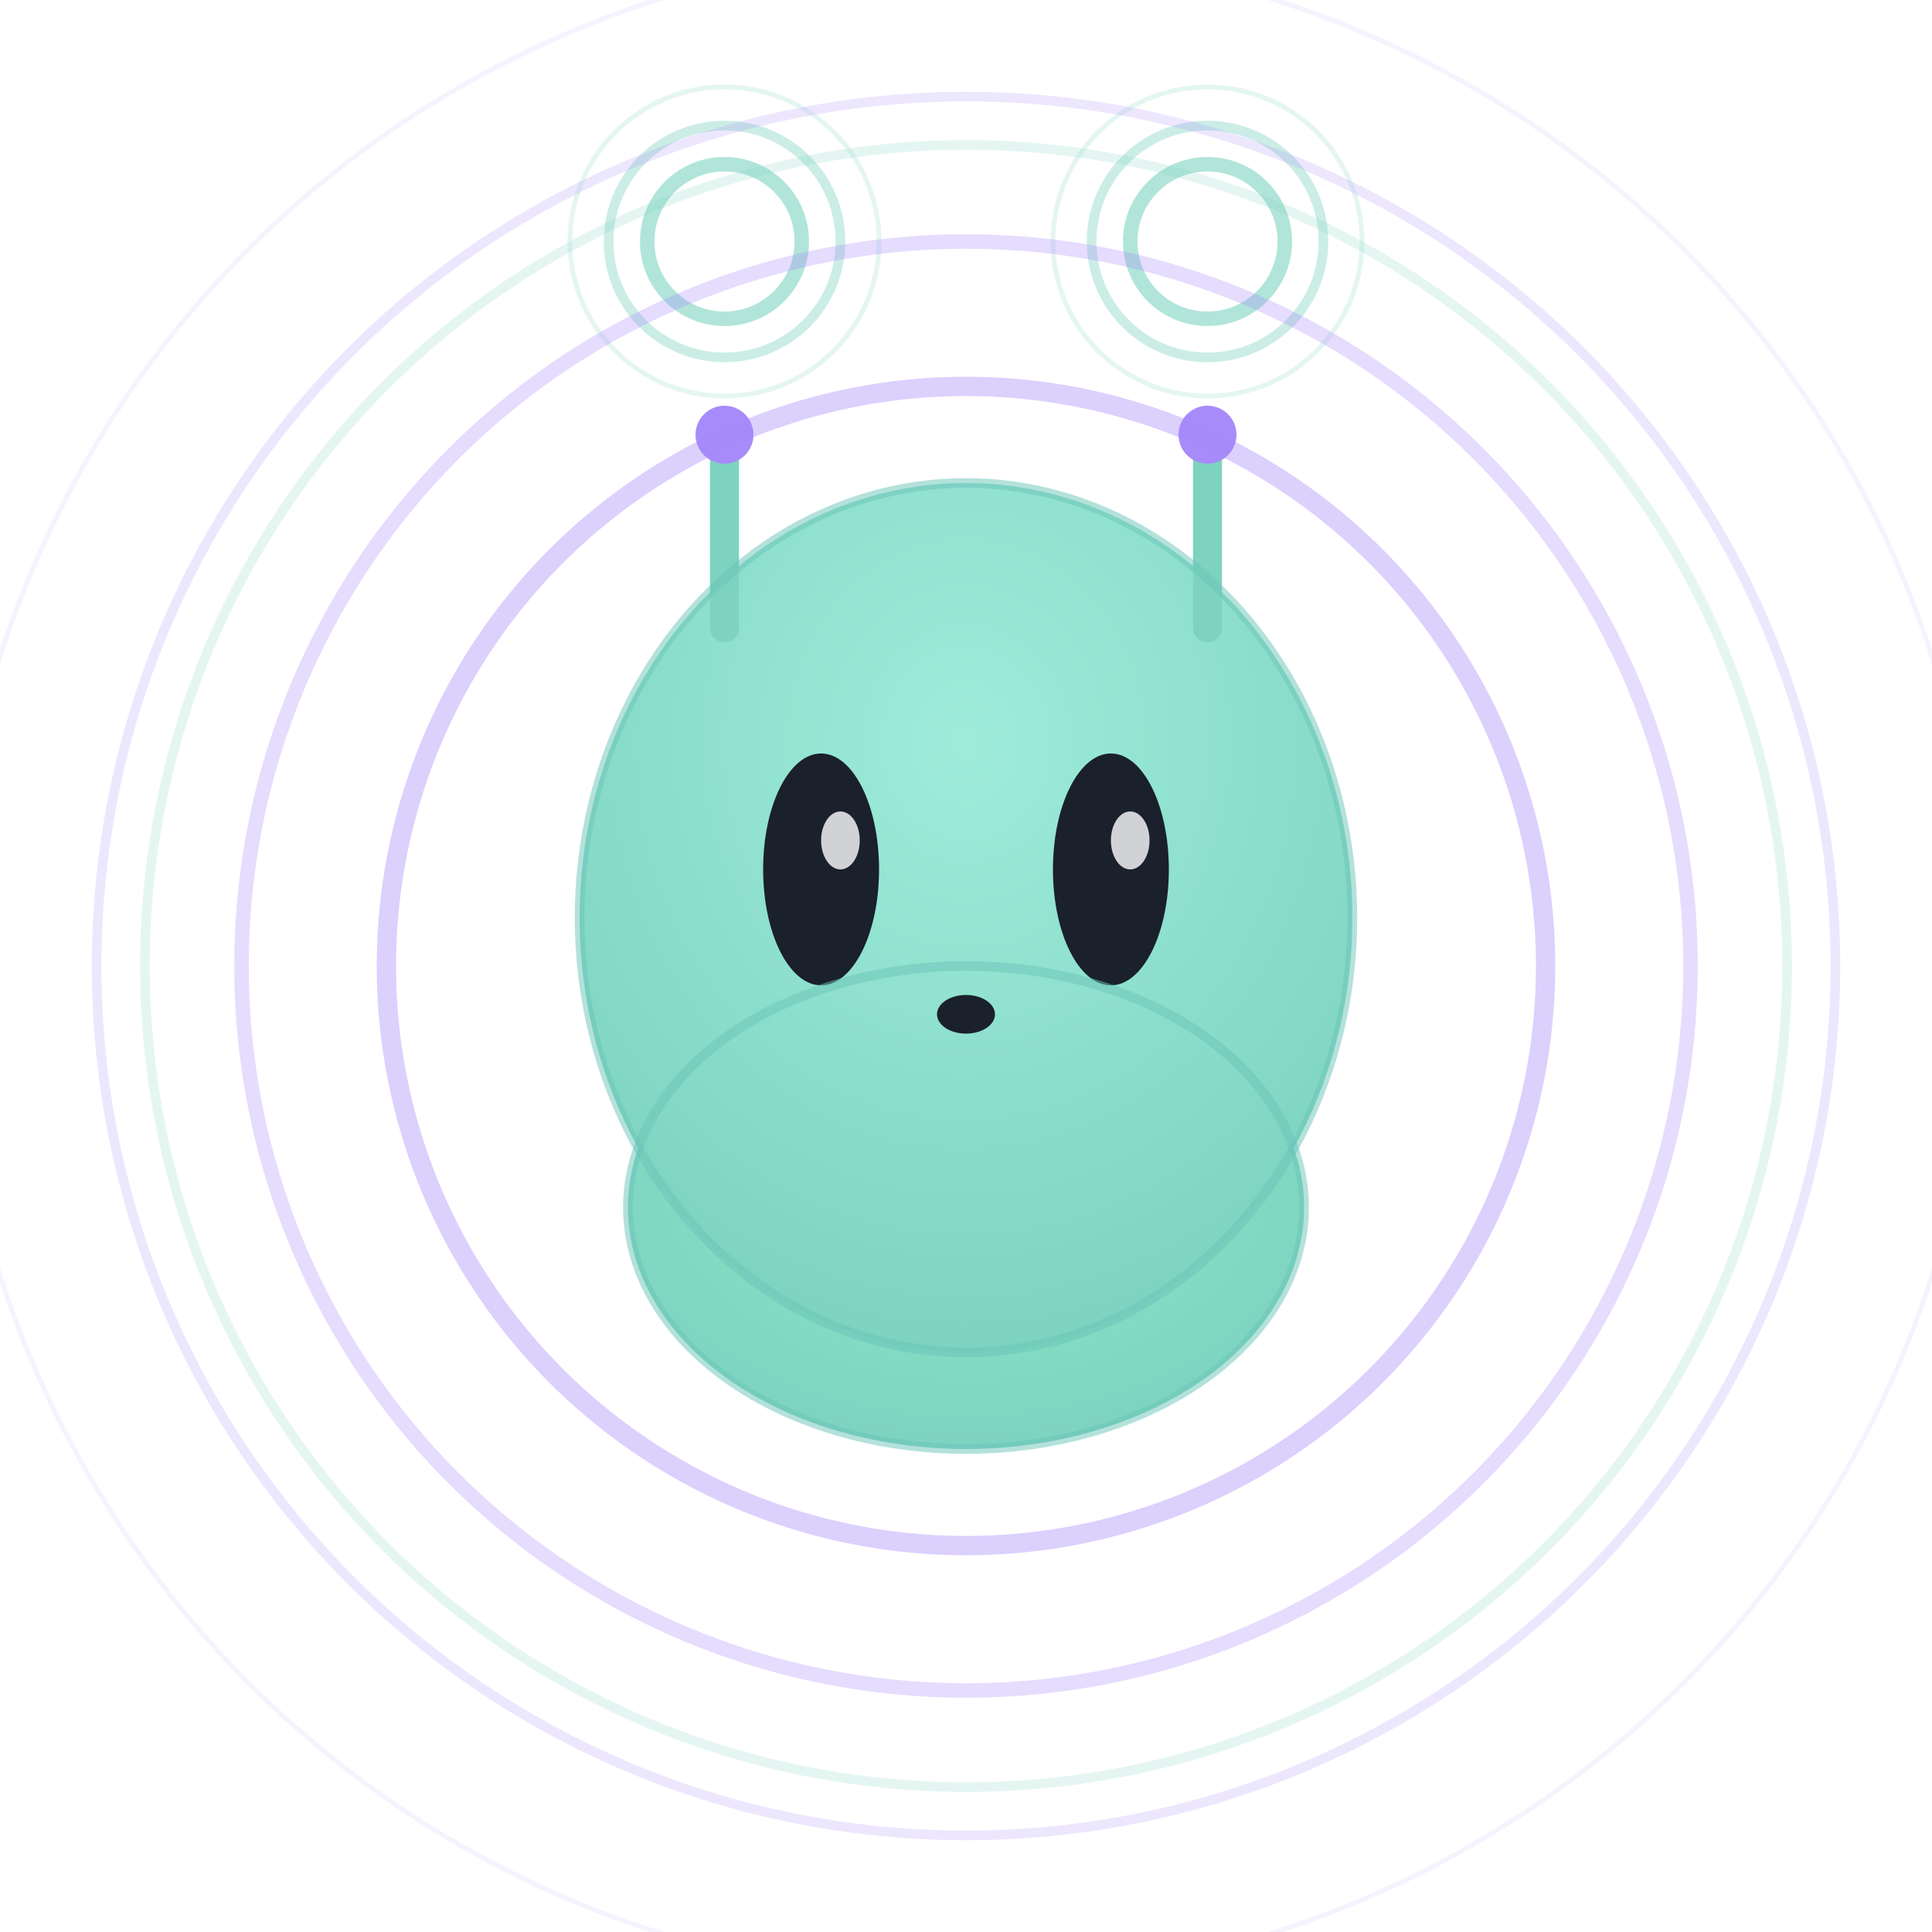 <svg width="200" height="200" viewBox="0 0 200 200" xmlns="http://www.w3.org/2000/svg">
  <defs>
    <!-- Gradients for the alien character -->
    <radialGradient id="alienBodyGradient" cx="50%" cy="40%" r="60%">
      <stop offset="0%" style="stop-color:#8FEACA;stop-opacity:1" />
      <stop offset="100%" style="stop-color:#7DD3C0;stop-opacity:1" />
    </radialGradient>
    
    <radialGradient id="alienHeadGradient" cx="50%" cy="30%" r="70%">
      <stop offset="0%" style="stop-color:#9FECDB;stop-opacity:1" />
      <stop offset="100%" style="stop-color:#7DD3C0;stop-opacity:1" />
    </radialGradient>
    
    <!-- Glow effect filter -->
    <filter id="glow" x="-50%" y="-50%" width="200%" height="200%">
      <feGaussianBlur stdDeviation="3" result="coloredBlur"/>
      <feMerge> 
        <feMergeNode in="coloredBlur"/>
        <feMergeNode in="SourceGraphic"/>
      </feMerge>
    </filter>
  </defs>
  
  <!-- Background circle for character -->
  <circle cx="100" cy="100" r="85" fill="none" stroke="#7DD3C0" stroke-width="1" opacity="0.2" class="alien-glow"/>
  
  <!-- Signal waves emanating from antenna (top-left) -->
  <g class="signal-waves-left" transform="translate(75, 25)">
    <circle r="8" fill="none" stroke="#7DD3C0" stroke-width="1.5" opacity="0.6" class="signal-wave"/>
    <circle r="12" fill="none" stroke="#7DD3C0" stroke-width="1" opacity="0.4" class="signal-wave"/>
    <circle r="16" fill="none" stroke="#7DD3C0" stroke-width="0.5" opacity="0.2" class="signal-wave"/>
  </g>
  
  <!-- Signal waves emanating from antenna (top-right) -->
  <g class="signal-waves-right" transform="translate(125, 25)">
    <circle r="8" fill="none" stroke="#7DD3C0" stroke-width="1.5" opacity="0.6" class="signal-wave"/>
    <circle r="12" fill="none" stroke="#7DD3C0" stroke-width="1" opacity="0.4" class="signal-wave"/>
    <circle r="16" fill="none" stroke="#7DD3C0" stroke-width="0.5" opacity="0.2" class="signal-wave"/>
  </g>
  
  <!-- Main alien character group -->
  <g class="alien-character" transform="translate(100, 100)">
    
    <!-- Alien body (lower oval) -->
    <ellipse cx="0" cy="25" rx="35" ry="25" fill="url(#alienBodyGradient)" filter="url(#glow)"/>
    
    <!-- Alien head (larger oval) -->
    <ellipse cx="0" cy="-5" rx="40" ry="45" fill="url(#alienHeadGradient)" filter="url(#glow)"/>
    
    <!-- Left antenna -->
    <line x1="-25" y1="-35" x2="-25" y2="-55" stroke="#7DD3C0" stroke-width="3" stroke-linecap="round"/>
    <circle cx="-25" cy="-55" r="3" fill="#A78BFA" class="antenna-tip"/>
    
    <!-- Right antenna -->
    <line x1="25" y1="-35" x2="25" y2="-55" stroke="#7DD3C0" stroke-width="3" stroke-linecap="round"/>
    <circle cx="25" cy="-55" r="3" fill="#A78BFA" class="antenna-tip"/>
    
    <!-- Large oval eyes -->
    <ellipse cx="-15" cy="-10" rx="6" ry="12" fill="#1A202C"/>
    <ellipse cx="15" cy="-10" rx="6" ry="12" fill="#1A202C"/>
    
    <!-- Eye highlights -->
    <ellipse cx="-13" cy="-13" rx="2" ry="3" fill="#FFFFFF" opacity="0.8"/>
    <ellipse cx="17" cy="-13" rx="2" ry="3" fill="#FFFFFF" opacity="0.8"/>
    
    <!-- Small mouth -->
    <ellipse cx="0" cy="5" rx="3" ry="2" fill="#1A202C"/>
    
    <!-- Character outline for emphasis -->
    <ellipse cx="0" cy="-5" rx="40" ry="45" fill="none" stroke="#6BC5B8" stroke-width="1" opacity="0.5"/>
    <ellipse cx="0" cy="25" rx="35" ry="25" fill="none" stroke="#6BC5B8" stroke-width="1" opacity="0.5"/>
  </g>
  
  <!-- Larger pulsing wave rings around entire character -->
  <g class="wave-rings" transform="translate(100, 100)">
    <circle r="60" fill="none" stroke="#A78BFA" stroke-width="2" opacity="0.4" class="wave-pulse"/>
    <circle r="75" fill="none" stroke="#A78BFA" stroke-width="1.5" opacity="0.3" class="wave-pulse"/>
    <circle r="90" fill="none" stroke="#A78BFA" stroke-width="1" opacity="0.2" class="wave-pulse"/>
    <circle r="105" fill="none" stroke="#A78BFA" stroke-width="0.5" opacity="0.1" class="wave-pulse"/>
  </g>
  
</svg>